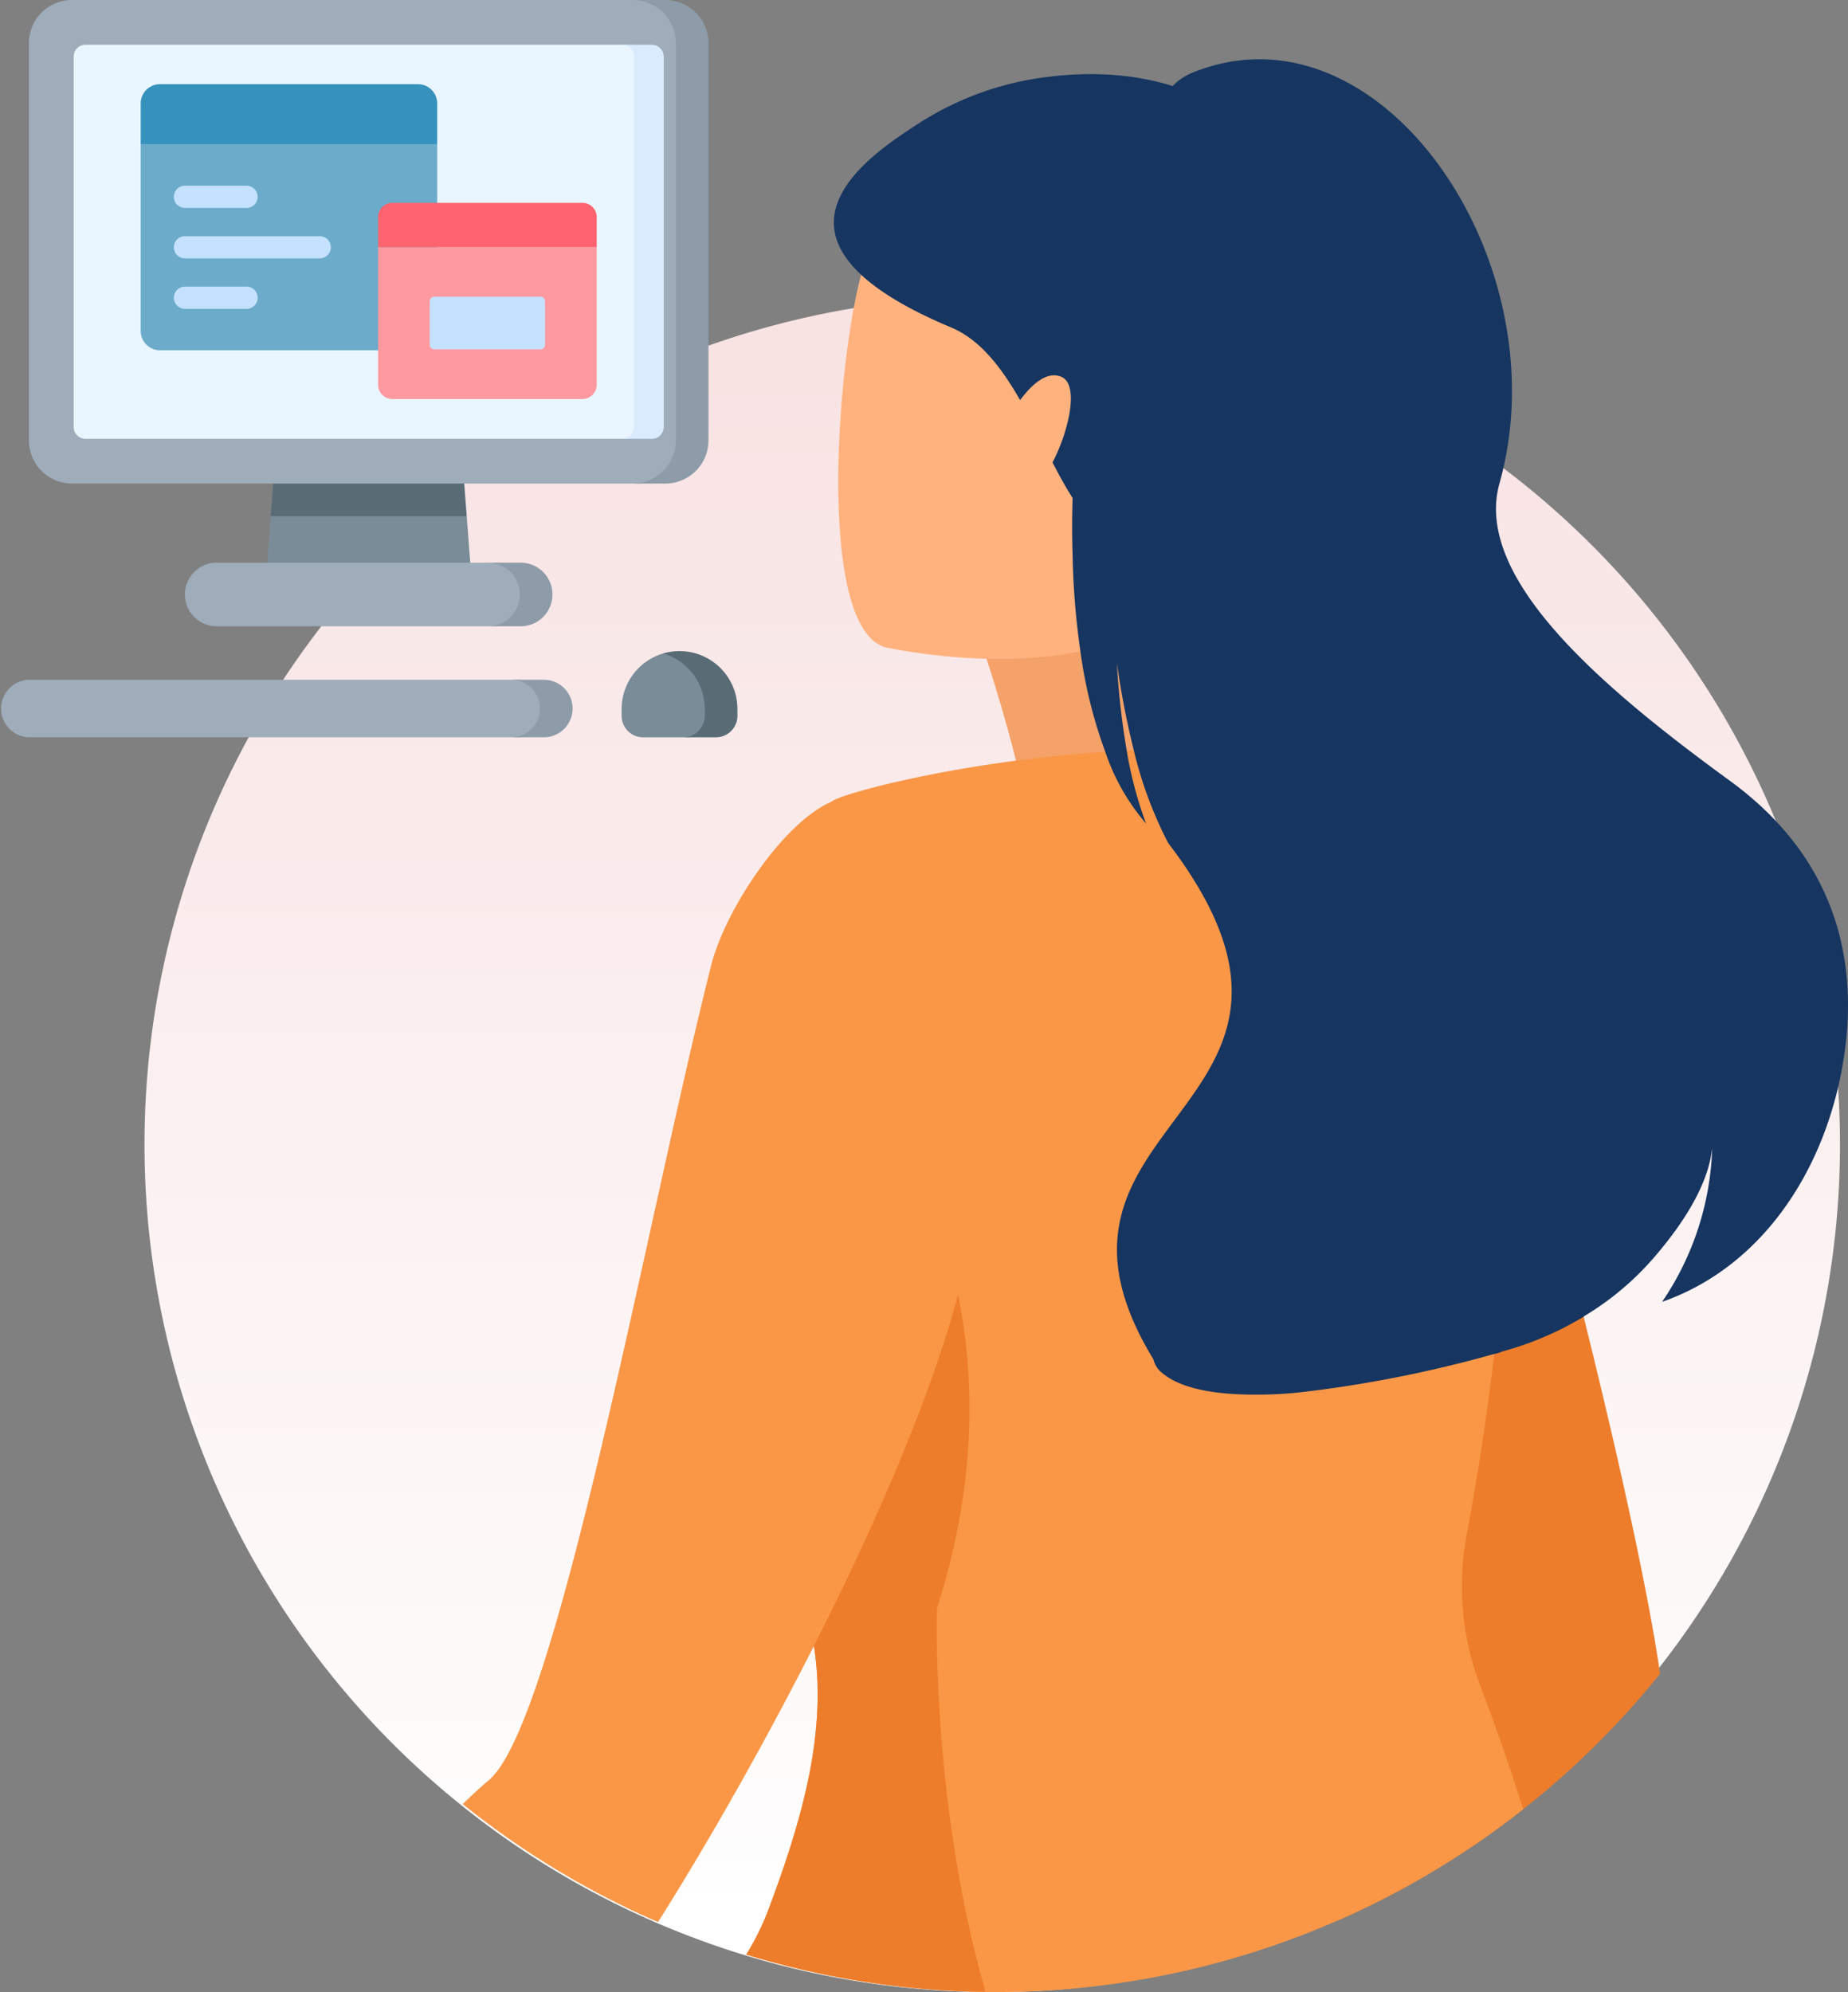 <svg xmlns="http://www.w3.org/2000/svg" xmlns:xlink="http://www.w3.org/1999/xlink" width="183.07" height="197.356" viewBox="0 0 183.07 197.356">
  <rect x="0" y="0" width="183.07" height="197.356" fill="#808080" stroke="none"/>
  <defs>
    <clipPath id="clip-path">
      <rect id="Rectángulo_10115" data-name="Rectángulo 10115" width="168.755" height="191.483" fill="none"/>
    </clipPath>
    <linearGradient id="linear-gradient" x1="0.5" x2="0.5" y2="1" gradientUnits="objectBoundingBox">
      <stop offset="0" stop-color="#fff"/>
      <stop offset="1" stop-color="#f8e2e2"/>
    </linearGradient>
  </defs>
  <g id="Grupo_68378" data-name="Grupo 68378" transform="translate(-911.685 -1629)">
    <g id="Grupo_68371" data-name="Grupo 68371" transform="translate(926 1634.873)">
      <g id="Grupo_68371-2" data-name="Grupo 68371" clip-path="url(#clip-path)">
        <path id="Trazado_139333" data-name="Trazado 139333" d="M168.754,107.107a83.98,83.98,0,1,1,0-.8q0,.4,0,.8" transform="translate(168.755 214.212) rotate(180)" fill="url(#linear-gradient)"/>
        <path id="Trazado_139334" data-name="Trazado 139334" d="M150.139,159.943c-3.192-22.123-19.352-81.919-22.771-86.929-2.754-4.039-10.336-6.3-14.539-7.283-1.739-.405-2.9-.59-2.9-.59l8.158,119.317a84.613,84.613,0,0,0,32.051-24.515" fill="#ed7d2b"/>
        <path id="Trazado_139335" data-name="Trazado 139335" d="M86.946,77.367c-.081.066.066,11.729,10.149,9.221,6.621-1.647,19.393-12.644,16.963-18.107-1.155-2.6-7.625-8.629-11.9-24.523l-1.15.571L81.67,54.15s2.218,6.3,3.884,12.361c1.4,5.083,2.409,9.995,1.392,10.856" fill="#f4a269"/>
        <path id="Trazado_139336" data-name="Trazado 139336" d="M73.373,58.251S102.479,64.826,106.3,46.64s10.144-29.59-8.277-34.559-23.5,1.212-26.248,6.973-5.866,37.017,1.606,39.2" fill="#ffb27d"/>
        <path id="Trazado_139337" data-name="Trazado 139337" d="M96.012,47.281c6.958,2.37,17.6-11.294,20.646-19.255,3.735-9.752-4.844-29.1-27.218-26.277A30.338,30.338,0,0,0,76.786,6.292c-4.9,3.191-17.931,11.462,3.13,20.281,7.919,3.315,10.04,18.644,16.1,20.707" fill="#163560"/>
        <path id="Trazado_139338" data-name="Trazado 139338" d="M85.222,36.225s2.906-5.914,5.6-4.772-1.036,10.686-2.8,10.582-2.8-5.809-2.8-5.809" fill="#ffb27d"/>
        <path id="Trazado_139339" data-name="Trazado 139339" d="M65.327,152.938h0a30.085,30.085,0,0,1,1.351,8.621c.094,6.812-1.9,13.771-4.662,21.2a25.9,25.9,0,0,1-2.406,5.011,84.35,84.35,0,0,0,76.969-14.4q-1.958-6.222-4.284-12.322a27.551,27.551,0,0,1-1.309-14.908c7.06-37.456,4.62-73.355,4.62-73.355-30.906-10.059-66.794-.285-67.48.735-4.844,7.209-10.381,29.125-8.228,49.4,1.264,11.9,3.253,23.069,5.428,30.017" fill="#f99746"/>
        <path id="Trazado_139340" data-name="Trazado 139340" d="M91.941,43.436v.128c-.063,1.806-.063,3.675,0,5.48a75.478,75.478,0,0,0,.774,9.6,46.615,46.615,0,0,0,2.449,9.926,21.261,21.261,0,0,0,4.06,7.155,39.022,39.022,0,0,1-1.931-7.283,77.41,77.41,0,0,1-.967-8.642A84.593,84.593,0,0,0,98,68.445a40.161,40.161,0,0,0,3.417,9.216,43.218,43.218,0,0,1,3.287,4.9c12.376,21.85-18.5,23.654-4.769,46.214a2.584,2.584,0,0,0,.579,1.1c.9.9,2.966,2.191,7.93,2.384a40.731,40.731,0,0,0,6.059-.194,122.861,122.861,0,0,0,19.207-3.8,4.241,4.241,0,0,0,.839-.258,31.481,31.481,0,0,0,7.992-3.416.064.064,0,0,0,.065-.063v0a28.4,28.4,0,0,0,7.025-5.929c2.707-3.158,5.286-7.026,5.673-10.763A28.631,28.631,0,0,1,150.34,123.1c10.185-3.545,16.759-13.725,18.177-25.458,1.032-8.7-1.031-18.564-11.473-26.169-12.375-9.024-25.46-19.98-22.816-29.455C140.41,20.1,122.364-6.451,103.607,1.412a5.7,5.7,0,0,0-1.739,1.22V2.7H101.8c-1.741,1.8-3.355,5.026-4.771,9.087v.064C94.2,20.1,92.2,31.893,91.941,43.43" fill="#163560"/>
        <path id="Trazado_139341" data-name="Trazado 139341" d="M66.679,161.559c.094,6.812-1.9,13.771-4.662,21.2a25.9,25.9,0,0,1-2.406,5.011,84.294,84.294,0,0,0,23.7,3.687c-5.417-18.884-4.8-37.836-4.8-38,4.163-13.013,5.37-29.133-3.1-45.805A57.251,57.251,0,0,0,59.9,122.922c1.264,11.9,3.253,23.069,5.428,30.016a30.119,30.119,0,0,1,1.351,8.621" fill="#ed7d2b"/>
        <path id="Trazado_139342" data-name="Trazado 139342" d="M50.872,184.549c13.048-20.665,36.206-64.489,30.795-79.466-2.32-6.424-6.631-32.387-12.011-31.952-4.9.391-11.934,10.358-13.522,16.645-6.456,25.563-15.262,75.055-22.038,80.73-.744.622-1.611,1.418-2.568,2.351a84.326,84.326,0,0,0,19.344,11.692" fill="#f99746"/>
      </g>
    </g>
    <g id="ordenador" transform="translate(911.685 1629)">
      <path id="Trazado_139343" data-name="Trazado 139343" d="M194.159,322.962l-9.709,5.063-.582,7.6h20.583l-.582-7.6Z" transform="translate(-157.635 -276.884)" fill="#7a8c98"/>
      <path id="Trazado_139344" data-name="Trazado 139344" d="M131.548,390.72a3.148,3.148,0,1,0,0,6.3h27.468a3.148,3.148,0,1,0,0-6.3Z" transform="translate(-110.081 -334.975)" fill="#9facba"/>
      <path id="Trazado_139345" data-name="Trazado 139345" d="M342.1,390.72H338.87a3.148,3.148,0,0,1,0,6.3H342.1a3.148,3.148,0,0,0,0-6.3Z" transform="translate(-290.522 -334.975)" fill="#8d9ca8"/>
      <path id="Trazado_139346" data-name="Trazado 139346" d="M188.2,322.962v1.829l-.248,3.234h19.418l-.248-3.234v-1.829Z" transform="translate(-161.134 -276.884)" fill="#596c76"/>
      <path id="Trazado_139347" data-name="Trazado 139347" d="M84.761,43.633V4.274A4.274,4.274,0,0,0,80.486,0H24.364A4.274,4.274,0,0,0,20.09,4.274V43.633a4.274,4.274,0,0,0,4.274,4.274H80.486A4.274,4.274,0,0,0,84.761,43.633Z" transform="translate(-17.224 0)" fill="#9facba"/>
      <path id="Trazado_139348" data-name="Trazado 139348" d="M442.522,0h-3.234a4.274,4.274,0,0,1,4.274,4.274V43.633a4.274,4.274,0,0,1-4.274,4.274h3.234a4.274,4.274,0,0,0,4.274-4.274V4.274A4.274,4.274,0,0,0,442.522,0Z" transform="translate(-376.613)" fill="#8d9ca8"/>
      <path id="Trazado_139349" data-name="Trazado 139349" d="M54.187,474.87a2.852,2.852,0,0,0-2.852-2.852H2.852a2.852,2.852,0,0,0,0,5.7H51.334a2.852,2.852,0,0,0,2.852-2.852Z" transform="translate(0 -404.674)" fill="#9facba"/>
      <path id="Trazado_139350" data-name="Trazado 139350" d="M358.916,472.018h-3.234a2.852,2.852,0,0,1,0,5.7h3.234a2.852,2.852,0,0,0,0-5.7Z" transform="translate(-304.936 -404.674)" fill="#8d9ca8"/>
      <path id="Trazado_139351" data-name="Trazado 139351" d="M436.031,453.517l-.154-.04a5.736,5.736,0,0,0-4.257,5.541v.676a2.133,2.133,0,0,0,2.133,2.133h4.263a2.133,2.133,0,0,0,2.133-2.133v-.676A5.736,5.736,0,0,0,436.031,453.517Z" transform="translate(-370.039 -388.778)" fill="#7a8c98"/>
      <path id="Trazado_139352" data-name="Trazado 139352" d="M462.095,452.124a5.732,5.732,0,0,0-1.617.233,5.735,5.735,0,0,1,4.117,5.5v.676a2.133,2.133,0,0,1-2.133,2.133H465.7a2.133,2.133,0,0,0,2.133-2.133v-.676A5.734,5.734,0,0,0,462.095,452.124Z" transform="translate(-394.78 -387.618)" fill="#596c76"/>
      <path id="Trazado_139353" data-name="Trazado 139353" d="M106.963,68.934V32.244a1.176,1.176,0,0,0-1.176-1.176H52.333a1.176,1.176,0,0,0-1.176,1.176v36.69a1.176,1.176,0,0,0,1.176,1.176h53.455A1.176,1.176,0,0,0,106.963,68.934Z" transform="translate(-43.858 -26.635)" fill="#eaf6ff"/>
      <path id="Trazado_139354" data-name="Trazado 139354" d="M434.938,31.068H432a1.176,1.176,0,0,1,1.176,1.176v36.69A1.176,1.176,0,0,1,432,70.11h2.94a1.176,1.176,0,0,0,1.176-1.176V32.244A1.176,1.176,0,0,0,434.938,31.068Z" transform="translate(-370.363 -26.635)" fill="#d8ecfe"/>
      <path id="Trazado_139355" data-name="Trazado 139355" d="M127.066,100.166H97.691v18.5a1.911,1.911,0,0,0,1.911,1.911h27.465V100.166Z" transform="translate(-83.753 -85.875)" fill="#6cabca"/>
      <path id="Trazado_139356" data-name="Trazado 139356" d="M127.066,64.4H97.691V60.355A1.911,1.911,0,0,1,99.6,58.444h25.554a1.911,1.911,0,0,1,1.911,1.911V64.4Z" transform="translate(-83.753 -50.106)" fill="#3692bc"/>
      <g id="Grupo_68373" data-name="Grupo 68373" transform="translate(17.217 18.396)">
        <g id="Grupo_68372" data-name="Grupo 68372">
          <path id="Trazado_139357" data-name="Trazado 139357" d="M127.879,131.144h-6.1a1.1,1.1,0,0,1,0-2.2h6.1a1.1,1.1,0,1,1,0,2.2Z" transform="translate(-120.673 -128.939)" fill="#c4e2ff"/>
        </g>
      </g>
      <g id="Grupo_68375" data-name="Grupo 68375" transform="translate(17.217 23.394)">
        <g id="Grupo_68374" data-name="Grupo 68374">
          <path id="Trazado_139358" data-name="Trazado 139358" d="M135.13,166.171H121.775a1.1,1.1,0,0,1,0-2.2H135.13a1.1,1.1,0,0,1,0,2.2Z" transform="translate(-120.673 -163.966)" fill="#c4e2ff"/>
        </g>
      </g>
      <g id="Grupo_68377" data-name="Grupo 68377" transform="translate(17.217 28.391)">
        <g id="Grupo_68376" data-name="Grupo 68376">
          <path id="Trazado_139359" data-name="Trazado 139359" d="M127.879,201.2h-6.1a1.1,1.1,0,1,1,0-2.2h6.1a1.1,1.1,0,0,1,0,2.2Z" transform="translate(-120.673 -198.992)" fill="#c4e2ff"/>
        </g>
      </g>
      <path id="Trazado_139360" data-name="Trazado 139360" d="M282.768,186.663H263.93a1.409,1.409,0,0,1-1.409-1.409V171.617h21.656v13.638A1.409,1.409,0,0,1,282.768,186.663Z" transform="translate(-225.066 -147.132)" fill="#fe99a0"/>
      <path id="Trazado_139361" data-name="Trazado 139361" d="M284.176,145.247H262.52v-2.98a1.409,1.409,0,0,1,1.409-1.409h18.839a1.409,1.409,0,0,1,1.409,1.409v2.98Z" transform="translate(-225.065 -120.761)" fill="#fe646f"/>
      <path id="Trazado_139362" data-name="Trazado 139362" d="M309.381,211.3H298.846a.441.441,0,0,1-.441-.441v-4.326a.441.441,0,0,1,.441-.441h10.535a.441.441,0,0,1,.441.441v4.326A.441.441,0,0,1,309.381,211.3Z" transform="translate(-255.83 -176.692)" fill="#c4e2ff"/>
    </g>
  </g>
</svg>
